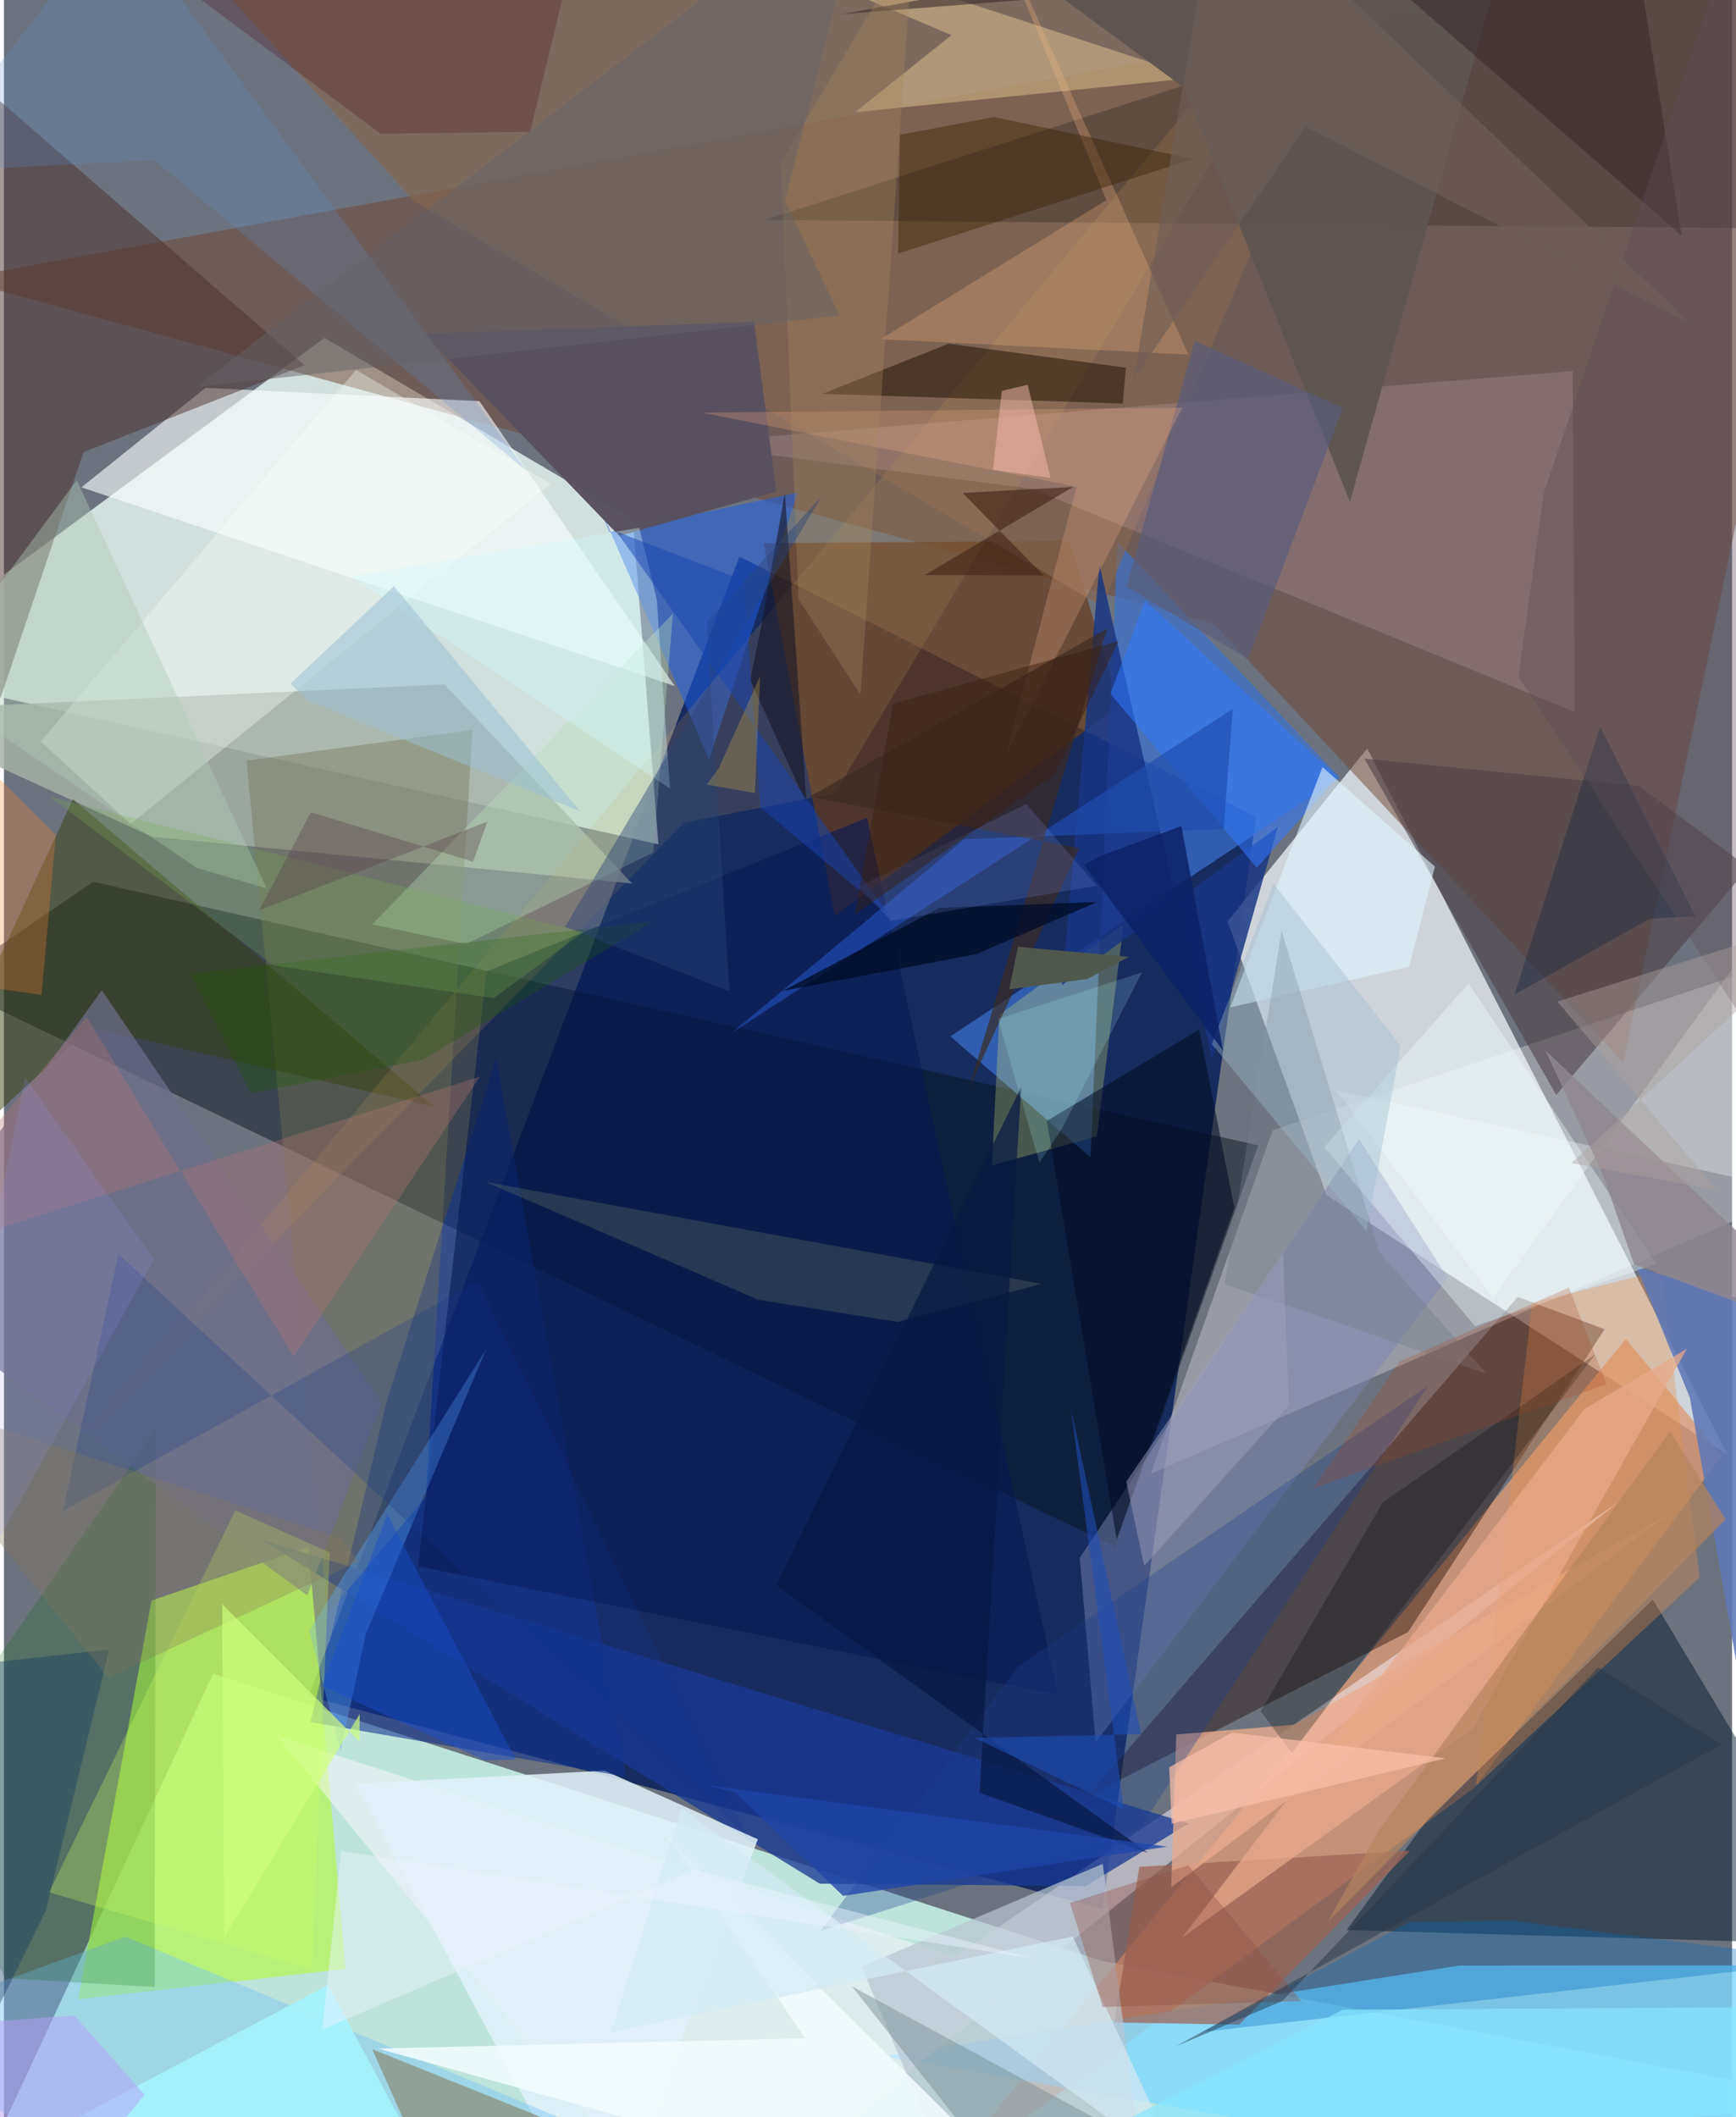 <svg xmlns="http://www.w3.org/2000/svg" width="228" height="278" viewBox="0 0 836 1024"><path fill="#6d737e" d="M0 0h836v1024H0z"/><path fill="#c9f5e9" fill-opacity=".863" d="M-27.379 1086l128.563-276.487L531.45 948.514 898 1017.75z"/><path fill="#091f59" fill-opacity=".851" d="M605.711 395.092L355.805 269.224 147.354 820.465 531.453 923.32z"/><path fill="#e9faf5" fill-opacity=".8" d="M155.056 163.448l149.195 87.929 12.353 157.003L-62 323.724z"/><path fill="#e4e9ee" fill-opacity=".824" d="M639.82 578.043l-47.899-132.37 67.598-83.684 174.319 341.555z"/><path fill="#6e4431" fill-opacity=".502" d="M783.319 513.875L898-33.664-22.663 134.935 585.359 301.69z"/><path fill="#dd9a77" fill-opacity=".784" d="M784.62 647.553l-333.498 408.585 260.3-191.541 119.612-160.522z"/><path fill="#b4f759" fill-opacity=".745" d="M35.86 967.015l35.548-192.896 75.88-25.991 17.976 204.145z"/><path fill="#08141e" fill-opacity=".486" d="M43.182 426.474l563.611 127.513-69.138 194.19-566.383-272.529z"/><path fill="#7fd7ff" fill-opacity=".8" d="M854.77 1069.266l-429.24-74.66 278.551-43.94L898 950.541z"/><path fill="#031a2d" fill-opacity=".494" d="M649.522 933.51l38.945-53.3 109.235-106.533L898 940.597z"/><path fill="#663c1b" fill-opacity=".694" d="M539.8 341.005L515.442 261.6l-147.896 1.082 34.406 180.437z"/><path fill="#1b0700" fill-opacity=".408" d="M679.317 789.341l95.027-146.455-42.06-15.641L524.09 868.977z"/><path fill="#3a73cc" fill-opacity=".71" d="M646.36 376.11L457.836 501.265l67.785 58.46 13.082-297.568z"/><path fill="#fffcff" fill-opacity=".294" d="M613.756 546.715L898 451.785v112.18L554.779 712.807z"/><path fill="#fff4ff" fill-opacity=".49" d="M132.088 839.519l328.062 106.97 321.194-220.253L333.144 1086z"/><path fill="#a4b1a6" fill-opacity=".827" d="M213.062 331.028l90.814 96.278-232.254-22.62L-62 343.795z"/><path fill="#183993" fill-opacity=".769" d="M573.176 882.005L123.984 744.418 394.66 911.08l128.573 1.135z"/><path fill="#fcffff" fill-opacity=".612" d="M97.499 187.595l-60.02 48.114 286.987 96.086-94.425-137.77z"/><path fill="#4b2e2b" fill-opacity=".486" d="M-1.74 337.864L-47.628 9.244l193.04 167.402-106.942 42.05z"/><path fill="#846650" fill-opacity=".667" d="M531.236 293.359L680.874-62H54.554L198.352 97.309z"/><path fill="#9e6354" fill-opacity=".729" d="M549.263 902.918l130.97-7.828-82.643 84.132-60.456-1.004z"/><path fill="#e1f1fa" fill-opacity=".859" d="M289.928 1086L169.929 862.788l120.712-6.373 74.086 33.173z"/><path fill="#423830" fill-opacity=".478" d="M368.097 106.376L898 110.8l-24.78 6.891L892.692-62z"/><path fill="#ffd8f2" fill-opacity=".149" d="M759.938 344.397l-1.086-164.958-431.406 35.053 170.08 21.983z"/><path fill="#11358f" fill-opacity=".588" d="M185.337 677.16l-37.075 155.747L301.01 859.39l-62.864-347.452z"/><path fill="#1e5fe1" fill-opacity=".549" d="M293.032 257.453l-20.925-49.333 68.983 159.175 42.962-129.038z"/><path fill="#e4f078" fill-opacity=".271" d="M541.716 446.72l-60.163 44.056-3.59 72.902 50.734-14.08z"/><path fill="#ecab8d" fill-opacity=".776" d="M806.833 731.284L624.234 834.171l-57.096 4.743-2.47 73.92z"/><path fill="#4f4147" fill-opacity=".592" d="M750.956 529.597l92.894-109.932-52.718-39.511-132.986-13.237z"/><path fill="#163583" fill-opacity=".824" d="M584.486 512.183L530.004 273.18l-18.185 203.286 104.477-76.55z"/><path fill="#ffe29f" fill-opacity=".38" d="M458.384 17.004L272.315-62l304.767 99.53-165.315 16.76z"/><path fill="#071a53" fill-opacity=".604" d="M417.505 395.542l92.375 424.272-309.587-62.187 33.17-287.805z"/><path fill="#7a86b2" fill-opacity=".482" d="M698.402 618.03l-42.839-67.092-135.121 202.54 7.699 89.255z"/><path fill="#727253" fill-opacity=".404" d="M117.367 367.868L226.69 353.03l-22.645 370.99-47.555 56.702z"/><path fill="#76c5f7" fill-opacity=".439" d="M95.727 1086L-62 980.538l120.749-43.83 224.654 93.593z"/><path fill="#383e0d" fill-opacity=".475" d="M41.532 496.862l166.656 38.437L33.346 386.457-62 592.805z"/><path fill="#006705" fill-opacity=".208" d="M-46.47 864.854l119.915-173.38-.538 269.6-72.265-4.288z"/><path fill="#be9656" fill-opacity=".192" d="M401.92 383.782l-72.813 14.1L42.288 691.418 667.96-62z"/><path fill="#595160" fill-opacity=".98" d="M297.676 259.236l-94.344-97.835 159.546-5.708 10.768 82.05z"/><path fill="#e88e49" fill-opacity=".337" d="M820.336 762.96l-18.733-148.465-62.297 15.7-27.182 233.62z"/><path fill="#bac5d1" fill-opacity=".706" d="M531.582 901.465l-116.705 49.749 37.429 89.035L555.285 1086z"/><path fill="#170b00" fill-opacity=".478" d="M541.223 195.164l-145.306-4.675 61.076-24.25 85.786 11.59z"/><path fill="#56a8fd" fill-opacity=".373" d="M175.072 790.21l58.22-137.682-85.65 136.216 15.203 58.177z"/><path fill="#6077b6" fill-opacity=".882" d="M858.777 921.762l24.45-280.399-93.397-28.6 25.756 63.192z"/><path fill="#0269bd" fill-opacity=".333" d="M883.467 948.368L728.702 928.85l-48.914.866-99.662 53.013z"/><path fill="#794b12" fill-opacity=".369" d="M178.124 991.087L414.006 1086H279.681l-66.22-15.652z"/><path fill="#2f78ff" fill-opacity=".553" d="M606.106 419.699l-70.816-84.146 16.755-45.11 93.117 85.42z"/><path fill="#020c24" fill-opacity=".565" d="M538.344 744.56l-33.813-202.395 73.708-44.2 16.958 86.196z"/><path fill="#feb57f" fill-opacity=".282" d="M533.341 96.795L468.271-62 572.97 171.505l-148.894-7.472z"/><path fill="#1b408d" fill-opacity=".322" d="M549.296 884.73l-154.342 49.236 95.936-128.274 198.064-135.496z"/><path fill="#e0f5ff" fill-opacity=".6" d="M637.882 370.993l-44.65 116.23 86.559-19.635 12.465-48.432z"/><path fill="#737d8a" fill-opacity=".388" d="M590.482 621.144l27.594-170.908 47.346 155.365 51.74 58.741z"/><path fill="#fafff9" fill-opacity=".341" d="M170.311 178.904L17.766 358.64l43.522 39.879 203.24-164.58z"/><path fill="#5f5551" fill-opacity=".973" d="M428.988-62L570.985 42.519l80.156 200.188 74.004-263.41z"/><path fill="#372100" fill-opacity=".427" d="M433.414 65.191l45.521-8.573 96.426 20.272-142.797 45.728z"/><path fill="#b9e0b9" fill-opacity=".357" d="M223.614 456.556l90.51-44.258 9.526-115.54L178.1 447.133z"/><path fill="#6e6f8d" fill-opacity=".698" d="M146.759 771.67l36.078-93.258L47.34 478.943-56.517 622.786z"/><path fill="#77806d" fill-opacity=".275" d="M501.995 620.956l-268.95-49.29 131.926 56.987 67.341 10.708z"/><path fill="#204db2" fill-opacity=".675" d="M590.032 400.944l4.45-58.065L351.96 499.604l112.641-93.673z"/><path fill="#f9ffff" fill-opacity=".325" d="M898 383.553l-11.062 196.713-242.507-52.92 75.878 100.28z"/><path fill="#44000d" fill-opacity=".239" d="M285.094-62L254.563 63.712l-72.308 1L12.332-62z"/><path fill="#e9aa89" fill-opacity=".737" d="M710.696 835.808l103.499-183.485-49.514 29.065L569.97 937.181z"/><path fill="#5a5d7a" fill-opacity=".714" d="M647.731 197.319l-45.797 121.444-58.903-34.975 33-119.001z"/><path fill="#ffb286" fill-opacity=".251" d="M337.7 199.617l181.176 35.77-34.37 130.507 85.602-168.712z"/><path fill="#728a90" fill-opacity=".447" d="M488.32 1026.156l-24.39 2.546-53.714-67.968 131.562 71.314z"/><path fill="#3c2b24" fill-opacity=".69" d="M520.214 410.227L389.617 385.35l144.149-81.394-66.798 221.94z"/><path fill="#f3fcff" fill-opacity=".863" d="M321.28 888.558L520.62 1086l-339.496-95.171 206.43-4.998z"/><path fill="#010808" fill-opacity=".267" d="M667.054 726.67l-59.1 101.019 15.088 20.161 146.856-192.852z"/><path fill="#b27573" fill-opacity=".337" d="M230.247 520.738L-62 612.785l101.975-120.84 100.235 164.3z"/><path fill="#ceff5c" fill-opacity=".286" d="M21.822 915.233L111.9 730.526l45.676 20.348-8.564 201.887z"/><path fill="#071845" fill-opacity=".714" d="M471.923 867.09l20.152-341.217-118.51 240.809 179.86 129.449z"/><path fill="#5d91ce" fill-opacity=".231" d="M253.06 227.992L54.892-42.41l-98.16 125.777L72.69 77.425z"/><path fill="#3a2d2e" fill-opacity=".596" d="M665.22-13.449l146.4 127.414L783.432-62 405.122 6.855z"/><path fill="#d3eaf4" fill-opacity=".714" d="M293.842 982.913l223.15-46.309 53.229 114.023L327.677 874.5z"/><path fill="#195a01" fill-opacity=".302" d="M90.05 470.866l224.087-25.262-111.52 66.91-83.093 16.293z"/><path fill="#adcbb4" fill-opacity=".416" d="M-37.757 330.796l131.066 89.01 33.766 9.857L35.199 232.31z"/><path fill="#174fd0" fill-opacity=".447" d="M185.426 732.3l-31.62 83.06 78.694 36.142 15.101-.43z"/><path fill="#0d3490" fill-opacity=".235" d="M359.551 888.16L229.238 619.623 28.488 730.886l26.904-124.374z"/><path fill="#d2f9fe" fill-opacity=".38" d="M167.987 278.87l139.332-23.608 8.48 34.554 6.392 91.59z"/><path fill="#edffff" fill-opacity=".365" d="M711.703 641.406l-73.009-86.612 69.82-79.197 90.867 135.671z"/><path fill="#000b26" fill-opacity=".765" d="M470.39 461.474l-93.556 17.773 75.6-40.125 76.438-2.867z"/><path fill="#a4f2fe" fill-opacity=".914" d="M-28.399 1057.931l185.173-97.815L224.511 1086l-65.457-1.283z"/><path fill="#171525" fill-opacity=".592" d="M377.783 238.47l-11.25 63.484-5.49 26.87 27.277 60.087z"/><path fill="#a7875b" fill-opacity=".333" d="M414.363 335.938l25.61-365.718-64.15 108.478 8.56 211.114z"/><path fill="#133960" fill-opacity=".392" d="M50.926 797.796L-62 810.365-59.348 1086l79.651-162.032z"/><path fill="#914e41" fill-opacity=".361" d="M572.915 902.198l54.743 65.674-96.08 2.86-15.872-50.3z"/><path fill="#272f43" fill-opacity=".51" d="M730.735 481.02l41.483-129.45 45.96 91.505-22.052 1.312z"/><path fill="#ff822c" fill-opacity=".278" d="M25.115 403.786l-6.922 77.393L-62 469.848v-152.35z"/><path fill="#8599ea" fill-opacity=".184" d="M429.215 445.336l99.509-16.907-34.111-39.544-81.108 39.983z"/><path fill="#9abed2" fill-opacity=".525" d="M146.88 338.85l-8.234-8.244 50.022-47.084 90.101 108.89z"/><path fill="#1c4fb6" fill-opacity=".573" d="M550.125 838.721l-33.936-157.284L541.75 875.14l-72.188-34.541z"/><path fill="#656368" fill-opacity=".482" d="M92.76 187.253l311.5-34.667-26.421-55.504L418.265-62z"/><path fill="#294376" fill-opacity=".427" d="M395.49 240.163l-55.575 60.713 11.04 178.596-79.528-31.174z"/><path fill="#9cbccd" fill-opacity=".396" d="M614.196 427.373L584.32 505.01l74.816 90.352 16.584-89.438z"/><path fill="#86e4ff" fill-opacity=".722" d="M647.828 972l246.306-1.412 3.866 60.78-360.602-3.267z"/><path fill="#a0a0bb" fill-opacity=".475" d="M542.931 716.659l8.69 40.675 70.034-77.649-2.88-73.605z"/><path fill="#897858" fill-opacity=".31" d="M-62 671.634L50.41 811.388l121.276-56.249-9.245-11.44z"/><path fill="#b5835c" fill-opacity=".678" d="M832.907 734.866l-26.928-42.527-141.47 194.009-24.014 43.132z"/><path fill="#fbbcb1" fill-opacity=".482" d="M506.32 231.199l-27.888-4.003 4.333-38.161 12.464-2.946z"/><path fill="#aa4318" fill-opacity=".231" d="M675.16 658.505l81.93-35.713 18.205 46.706-141.928 50.289z"/><path fill="#5d4e59" fill-opacity=".369" d="M835.532-30.02L744.98 238.264l-12.334 88.933L898 579.513z"/><path fill="#78ad53" fill-opacity=".263" d="M236.93 482.774l-106.607-15.848-108.12-81.536 258.082 65.471z"/><path fill="#b99ef9" fill-opacity=".506" d="M34.135 974.885l-93.843 6.577L8.433 1086l59.583-72.915z"/><path fill="#8f8791" fill-opacity=".831" d="M745.707 508.018l27.705 59.879 15.142 43.472L898 651.913z"/><path fill="#51594e" fill-opacity=".996" d="M544.133 462.8l-20.023 10.712-37.82 5.01 4.313-20.578z"/><path fill="#0b2266" fill-opacity=".851" d="M589.797 508.264L569.6 399.518l-39.343 14.512-7.663 4.355z"/><path fill="#d1ff7b" fill-opacity=".667" d="M106.572 937.02l-1.02-161.142 66.41 66.478.165-13.38z"/><path fill="#ebf3fe" fill-opacity=".463" d="M333.691 904.365l163.789 42.794-334.355-51.896-9.105 86.307z"/><path fill="#fabfa9" fill-opacity=".706" d="M563.706 854.78l30.417-16.813 103.364 12.461-132.577 31.643z"/><path fill="#1645b2" fill-opacity=".498" d="M365.929 390.5l-7.916-109.7-61.693-23.674 131.793 185.458z"/><path fill="#a7ffff" fill-opacity=".169" d="M480.865 492.843l20.083 69.528 10.877-16.45 38.73-75.63z"/><path fill="#25384b" fill-opacity=".49" d="M830.73 843.812l-59.525-37.338-152.676 161.282-51.354 21.869z"/><path fill="#45261d" fill-opacity=".647" d="M502.994 278.352l-57.6-.165 71.858-42.683-53.533 2.922z"/><path fill="#ae9f9d" fill-opacity=".427" d="M751.48 484.42l77.413 91.296-70.618-13.135 132.423-121.98z"/><path fill="#391f11" fill-opacity=".467" d="M539.315 309.97l-31.04 64.571-96.728 67.783 18.636-101.984z"/><path fill="#583945" fill-opacity=".337" d="M148.496 392.846L123.5 440.279l110.422-42.917-7.023 19.393z"/><path fill="#6e5f57" fill-opacity=".671" d="M629.672 61.186l186.547 95.53L587.533-62l-40.909 245.424z"/><path fill="#d8b342" fill-opacity=".294" d="M345.863 371.466l19.976-44.48-2.544 56.596-23.334-4.128z"/><path fill="#1e45a8" fill-opacity=".784" d="M562.686 893.143l-223.675-29.83 14.658 3.453 52.292 50.212z"/><path fill="#989afd" fill-opacity=".153" d="M-62 878.108l72.218-356.914 62.324 87.84-111.568 201.72z"/></svg>